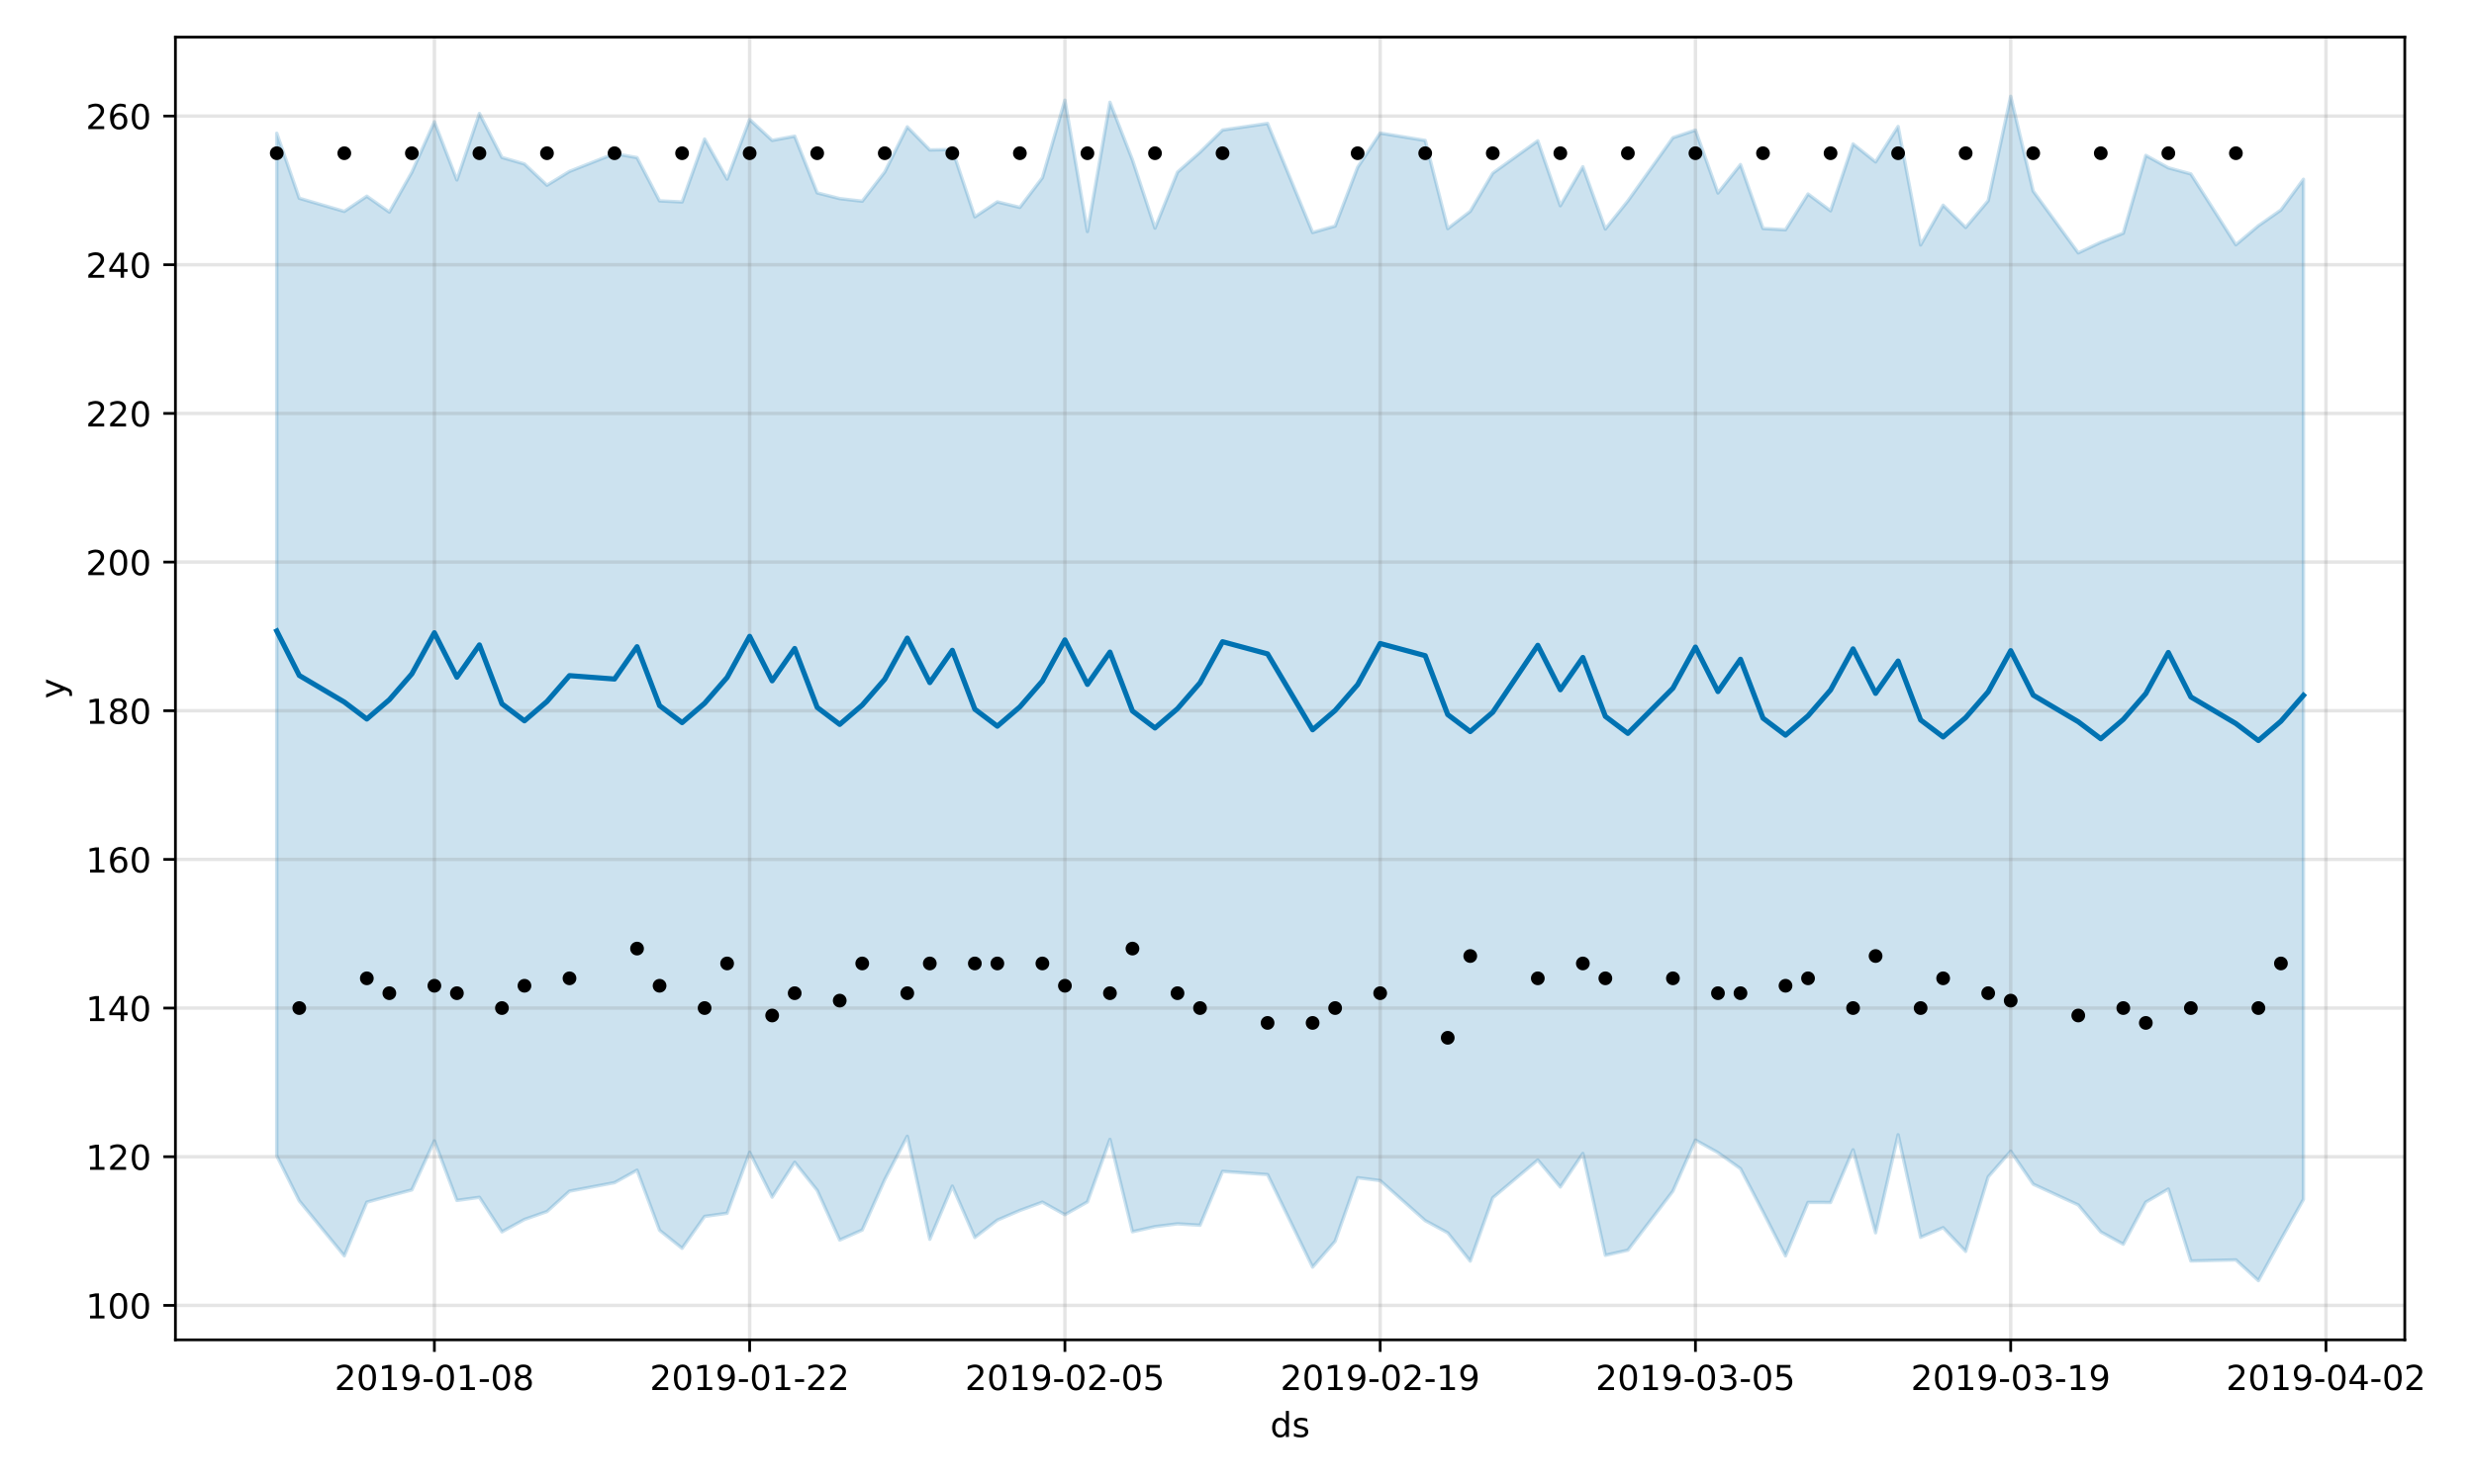 <?xml version="1.0" encoding="utf-8" standalone="no"?>
<!DOCTYPE svg PUBLIC "-//W3C//DTD SVG 1.1//EN"
  "http://www.w3.org/Graphics/SVG/1.1/DTD/svg11.dtd">
<!-- Created with matplotlib (https://matplotlib.org/) -->
<svg height="432pt" version="1.1" viewBox="0 0 720 432" width="720pt" xmlns="http://www.w3.org/2000/svg" xmlns:xlink="http://www.w3.org/1999/xlink">
 <defs>
  <style type="text/css">
*{stroke-linecap:butt;stroke-linejoin:round;}
  </style>
 </defs>
 <g id="figure_1">
  <g id="patch_1">
   <path d="M 0 432 
L 720 432 
L 720 0 
L 0 0 
z
" style="fill:#ffffff;"/>
  </g>
  <g id="axes_1">
   <g id="patch_2">
    <path d="M 51.05 390.04 
L 699.857 390.04 
L 699.857 10.8 
L 51.05 10.8 
z
" style="fill:#ffffff;"/>
   </g>
   <g id="PolyCollection_1">
    <defs>
     <path d="M 80.541 -393.209 
L 80.541 -95.554 
L 87.095 -82.423 
L 100.202 -66.427 
L 106.756 -82.04 
L 113.309 -83.859 
L 119.863 -85.616 
L 126.417 -99.89 
L 132.97 -82.552 
L 139.524 -83.457 
L 146.077 -73.407 
L 152.631 -77.008 
L 159.185 -79.308 
L 165.738 -85.247 
L 178.845 -87.72 
L 185.399 -91.35 
L 191.953 -73.863 
L 198.506 -68.61 
L 205.06 -77.896 
L 211.613 -78.804 
L 218.167 -96.562 
L 224.721 -83.508 
L 231.274 -93.653 
L 237.828 -85.471 
L 244.381 -71.022 
L 250.935 -73.932 
L 257.489 -88.592 
L 264.042 -101.22 
L 270.596 -71.238 
L 277.15 -86.71 
L 283.703 -71.751 
L 290.257 -76.815 
L 296.81 -79.624 
L 303.364 -82.043 
L 309.918 -78.396 
L 316.471 -82.118 
L 323.025 -100.315 
L 329.578 -73.434 
L 336.132 -74.921 
L 342.686 -75.733 
L 349.239 -75.33 
L 355.793 -91.004 
L 368.9 -90.073 
L 382.007 -63.14 
L 388.561 -70.668 
L 395.114 -89.161 
L 401.668 -88.326 
L 414.775 -76.675 
L 421.329 -73.113 
L 427.883 -64.884 
L 434.436 -83.313 
L 447.543 -94.318 
L 454.097 -86.462 
L 460.651 -96.212 
L 467.204 -66.58 
L 473.758 -68.073 
L 486.865 -85.263 
L 493.419 -100.103 
L 499.972 -96.468 
L 506.526 -91.793 
L 513.079 -79.246 
L 519.633 -66.414 
L 526.187 -81.972 
L 532.74 -81.949 
L 539.294 -97.284 
L 545.847 -73.132 
L 552.401 -101.666 
L 558.955 -71.816 
L 565.508 -74.627 
L 572.062 -67.72 
L 578.616 -89.408 
L 585.169 -96.887 
L 591.723 -87.276 
L 604.83 -81.223 
L 611.384 -73.386 
L 617.937 -69.796 
L 624.491 -82.052 
L 631.044 -85.859 
L 637.598 -64.921 
L 650.705 -65.234 
L 657.259 -59.198 
L 663.812 -71.152 
L 670.366 -82.851 
L 670.366 -379.813 
L 670.366 -379.813 
L 663.812 -370.865 
L 657.259 -366.285 
L 650.705 -360.753 
L 637.598 -381.367 
L 631.044 -383.144 
L 624.491 -386.764 
L 617.937 -364.112 
L 611.384 -361.471 
L 604.83 -358.385 
L 591.723 -376.355 
L 585.169 -403.962 
L 578.616 -373.572 
L 572.062 -365.783 
L 565.508 -372.261 
L 558.955 -360.691 
L 552.401 -395.176 
L 545.847 -384.862 
L 539.294 -390.101 
L 532.74 -370.632 
L 526.187 -375.525 
L 519.633 -365.119 
L 513.079 -365.488 
L 506.526 -384.091 
L 499.972 -375.816 
L 493.419 -394.117 
L 486.865 -391.916 
L 473.758 -373.518 
L 467.204 -365.336 
L 460.651 -383.45 
L 454.097 -372.119 
L 447.543 -391.014 
L 434.436 -381.596 
L 427.883 -370.476 
L 421.329 -365.451 
L 414.775 -391.121 
L 401.668 -393.26 
L 395.114 -383.301 
L 388.561 -366.193 
L 382.007 -364.325 
L 368.9 -396.062 
L 355.793 -394.152 
L 349.239 -387.694 
L 342.686 -381.879 
L 336.132 -365.598 
L 329.578 -385.443 
L 323.025 -402.229 
L 316.471 -364.607 
L 309.918 -402.827 
L 303.364 -380.262 
L 296.81 -371.632 
L 290.257 -373.236 
L 283.703 -368.878 
L 277.15 -388.482 
L 270.596 -388.353 
L 264.042 -395.07 
L 257.489 -381.932 
L 250.935 -373.429 
L 244.381 -374.192 
L 237.828 -375.856 
L 231.274 -392.356 
L 224.721 -391.139 
L 218.167 -397.221 
L 211.613 -379.859 
L 205.06 -391.538 
L 198.506 -373.211 
L 191.953 -373.528 
L 185.399 -386.115 
L 178.845 -387.281 
L 165.738 -382.111 
L 159.185 -378.083 
L 152.631 -384.273 
L 146.077 -386.167 
L 139.524 -398.963 
L 132.97 -379.614 
L 126.417 -396.546 
L 119.863 -381.872 
L 113.309 -370.26 
L 106.756 -374.88 
L 100.202 -370.462 
L 87.095 -374.293 
L 80.541 -393.209 
z
" id="md68ebc9c21" style="stroke:#0072b2;stroke-opacity:0.2;"/>
    </defs>
    <g clip-path="url(#p527ec5333d)">
     <use style="fill:#0072b2;fill-opacity:0.2;stroke:#0072b2;stroke-opacity:0.2;" x="0" xlink:href="#md68ebc9c21" y="432"/>
    </g>
   </g>
   <g id="matplotlib.axis_1">
    <g id="xtick_1">
     <g id="line2d_1">
      <path clip-path="url(#p527ec5333d)" d="M 126.417 390.04 
L 126.417 10.8 
" style="fill:none;stroke:#808080;stroke-linecap:square;stroke-opacity:0.2;"/>
     </g>
     <g id="line2d_2">
      <defs>
       <path d="M 0 0 
L 0 3.5 
" id="m0eefe147f0" style="stroke:#000000;stroke-width:0.8;"/>
      </defs>
      <g>
       <use style="stroke:#000000;stroke-width:0.8;" x="126.417" xlink:href="#m0eefe147f0" y="390.04"/>
      </g>
     </g>
     <g id="text_1">
      <!-- 2019-01-08 -->
      <defs>
       <path d="M 19.188 8.297 
L 53.609 8.297 
L 53.609 0 
L 7.328 0 
L 7.328 8.297 
Q 12.938 14.109 22.625 23.891 
Q 32.328 33.688 34.812 36.531 
Q 39.547 41.844 41.422 45.531 
Q 43.312 49.219 43.312 52.781 
Q 43.312 58.594 39.234 62.25 
Q 35.156 65.922 28.609 65.922 
Q 23.969 65.922 18.812 64.312 
Q 13.672 62.703 7.812 59.422 
L 7.812 69.391 
Q 13.766 71.781 18.938 73 
Q 24.125 74.219 28.422 74.219 
Q 39.75 74.219 46.484 68.547 
Q 53.219 62.891 53.219 53.422 
Q 53.219 48.922 51.531 44.891 
Q 49.859 40.875 45.406 35.406 
Q 44.188 33.984 37.641 27.219 
Q 31.109 20.453 19.188 8.297 
z
" id="DejaVuSans-50"/>
       <path d="M 31.781 66.406 
Q 24.172 66.406 20.328 58.906 
Q 16.5 51.422 16.5 36.375 
Q 16.5 21.391 20.328 13.891 
Q 24.172 6.391 31.781 6.391 
Q 39.453 6.391 43.281 13.891 
Q 47.125 21.391 47.125 36.375 
Q 47.125 51.422 43.281 58.906 
Q 39.453 66.406 31.781 66.406 
z
M 31.781 74.219 
Q 44.047 74.219 50.516 64.516 
Q 56.984 54.828 56.984 36.375 
Q 56.984 17.969 50.516 8.266 
Q 44.047 -1.422 31.781 -1.422 
Q 19.531 -1.422 13.062 8.266 
Q 6.594 17.969 6.594 36.375 
Q 6.594 54.828 13.062 64.516 
Q 19.531 74.219 31.781 74.219 
z
" id="DejaVuSans-48"/>
       <path d="M 12.406 8.297 
L 28.516 8.297 
L 28.516 63.922 
L 10.984 60.406 
L 10.984 69.391 
L 28.422 72.906 
L 38.281 72.906 
L 38.281 8.297 
L 54.391 8.297 
L 54.391 0 
L 12.406 0 
z
" id="DejaVuSans-49"/>
       <path d="M 10.984 1.516 
L 10.984 10.5 
Q 14.703 8.734 18.5 7.812 
Q 22.312 6.891 25.984 6.891 
Q 35.75 6.891 40.891 13.453 
Q 46.047 20.016 46.781 33.406 
Q 43.953 29.203 39.594 26.953 
Q 35.25 24.703 29.984 24.703 
Q 19.047 24.703 12.672 31.312 
Q 6.297 37.938 6.297 49.422 
Q 6.297 60.641 12.938 67.422 
Q 19.578 74.219 30.609 74.219 
Q 43.266 74.219 49.922 64.516 
Q 56.594 54.828 56.594 36.375 
Q 56.594 19.141 48.406 8.859 
Q 40.234 -1.422 26.422 -1.422 
Q 22.703 -1.422 18.891 -0.688 
Q 15.094 0.047 10.984 1.516 
z
M 30.609 32.422 
Q 37.25 32.422 41.125 36.953 
Q 45.016 41.5 45.016 49.422 
Q 45.016 57.281 41.125 61.844 
Q 37.25 66.406 30.609 66.406 
Q 23.969 66.406 20.094 61.844 
Q 16.219 57.281 16.219 49.422 
Q 16.219 41.5 20.094 36.953 
Q 23.969 32.422 30.609 32.422 
z
" id="DejaVuSans-57"/>
       <path d="M 4.891 31.391 
L 31.203 31.391 
L 31.203 23.391 
L 4.891 23.391 
z
" id="DejaVuSans-45"/>
       <path d="M 31.781 34.625 
Q 24.75 34.625 20.719 30.859 
Q 16.703 27.094 16.703 20.516 
Q 16.703 13.922 20.719 10.156 
Q 24.75 6.391 31.781 6.391 
Q 38.812 6.391 42.859 10.172 
Q 46.922 13.969 46.922 20.516 
Q 46.922 27.094 42.891 30.859 
Q 38.875 34.625 31.781 34.625 
z
M 21.922 38.812 
Q 15.578 40.375 12.031 44.719 
Q 8.5 49.078 8.5 55.328 
Q 8.5 64.062 14.719 69.141 
Q 20.953 74.219 31.781 74.219 
Q 42.672 74.219 48.875 69.141 
Q 55.078 64.062 55.078 55.328 
Q 55.078 49.078 51.531 44.719 
Q 48 40.375 41.703 38.812 
Q 48.828 37.156 52.797 32.312 
Q 56.781 27.484 56.781 20.516 
Q 56.781 9.906 50.312 4.234 
Q 43.844 -1.422 31.781 -1.422 
Q 19.734 -1.422 13.25 4.234 
Q 6.781 9.906 6.781 20.516 
Q 6.781 27.484 10.781 32.312 
Q 14.797 37.156 21.922 38.812 
z
M 18.312 54.391 
Q 18.312 48.734 21.844 45.562 
Q 25.391 42.391 31.781 42.391 
Q 38.141 42.391 41.719 45.562 
Q 45.312 48.734 45.312 54.391 
Q 45.312 60.062 41.719 63.234 
Q 38.141 66.406 31.781 66.406 
Q 25.391 66.406 21.844 63.234 
Q 18.312 60.062 18.312 54.391 
z
" id="DejaVuSans-56"/>
      </defs>
      <g transform="translate(97.359 404.638)scale(0.1 -0.1)">
       <use xlink:href="#DejaVuSans-50"/>
       <use x="63.623" xlink:href="#DejaVuSans-48"/>
       <use x="127.246" xlink:href="#DejaVuSans-49"/>
       <use x="190.869" xlink:href="#DejaVuSans-57"/>
       <use x="254.492" xlink:href="#DejaVuSans-45"/>
       <use x="290.576" xlink:href="#DejaVuSans-48"/>
       <use x="354.199" xlink:href="#DejaVuSans-49"/>
       <use x="417.822" xlink:href="#DejaVuSans-45"/>
       <use x="453.906" xlink:href="#DejaVuSans-48"/>
       <use x="517.529" xlink:href="#DejaVuSans-56"/>
      </g>
     </g>
    </g>
    <g id="xtick_2">
     <g id="line2d_3">
      <path clip-path="url(#p527ec5333d)" d="M 218.167 390.04 
L 218.167 10.8 
" style="fill:none;stroke:#808080;stroke-linecap:square;stroke-opacity:0.2;"/>
     </g>
     <g id="line2d_4">
      <g>
       <use style="stroke:#000000;stroke-width:0.8;" x="218.167" xlink:href="#m0eefe147f0" y="390.04"/>
      </g>
     </g>
     <g id="text_2">
      <!-- 2019-01-22 -->
      <g transform="translate(189.109 404.638)scale(0.1 -0.1)">
       <use xlink:href="#DejaVuSans-50"/>
       <use x="63.623" xlink:href="#DejaVuSans-48"/>
       <use x="127.246" xlink:href="#DejaVuSans-49"/>
       <use x="190.869" xlink:href="#DejaVuSans-57"/>
       <use x="254.492" xlink:href="#DejaVuSans-45"/>
       <use x="290.576" xlink:href="#DejaVuSans-48"/>
       <use x="354.199" xlink:href="#DejaVuSans-49"/>
       <use x="417.822" xlink:href="#DejaVuSans-45"/>
       <use x="453.906" xlink:href="#DejaVuSans-50"/>
       <use x="517.529" xlink:href="#DejaVuSans-50"/>
      </g>
     </g>
    </g>
    <g id="xtick_3">
     <g id="line2d_5">
      <path clip-path="url(#p527ec5333d)" d="M 309.918 390.04 
L 309.918 10.8 
" style="fill:none;stroke:#808080;stroke-linecap:square;stroke-opacity:0.2;"/>
     </g>
     <g id="line2d_6">
      <g>
       <use style="stroke:#000000;stroke-width:0.8;" x="309.918" xlink:href="#m0eefe147f0" y="390.04"/>
      </g>
     </g>
     <g id="text_3">
      <!-- 2019-02-05 -->
      <defs>
       <path d="M 10.797 72.906 
L 49.516 72.906 
L 49.516 64.594 
L 19.828 64.594 
L 19.828 46.734 
Q 21.969 47.469 24.109 47.828 
Q 26.266 48.188 28.422 48.188 
Q 40.625 48.188 47.75 41.5 
Q 54.891 34.812 54.891 23.391 
Q 54.891 11.625 47.562 5.094 
Q 40.234 -1.422 26.906 -1.422 
Q 22.312 -1.422 17.547 -0.641 
Q 12.797 0.141 7.719 1.703 
L 7.719 11.625 
Q 12.109 9.234 16.797 8.062 
Q 21.484 6.891 26.703 6.891 
Q 35.156 6.891 40.078 11.328 
Q 45.016 15.766 45.016 23.391 
Q 45.016 31 40.078 35.438 
Q 35.156 39.891 26.703 39.891 
Q 22.75 39.891 18.812 39.016 
Q 14.891 38.141 10.797 36.281 
z
" id="DejaVuSans-53"/>
      </defs>
      <g transform="translate(280.86 404.638)scale(0.1 -0.1)">
       <use xlink:href="#DejaVuSans-50"/>
       <use x="63.623" xlink:href="#DejaVuSans-48"/>
       <use x="127.246" xlink:href="#DejaVuSans-49"/>
       <use x="190.869" xlink:href="#DejaVuSans-57"/>
       <use x="254.492" xlink:href="#DejaVuSans-45"/>
       <use x="290.576" xlink:href="#DejaVuSans-48"/>
       <use x="354.199" xlink:href="#DejaVuSans-50"/>
       <use x="417.822" xlink:href="#DejaVuSans-45"/>
       <use x="453.906" xlink:href="#DejaVuSans-48"/>
       <use x="517.529" xlink:href="#DejaVuSans-53"/>
      </g>
     </g>
    </g>
    <g id="xtick_4">
     <g id="line2d_7">
      <path clip-path="url(#p527ec5333d)" d="M 401.668 390.04 
L 401.668 10.8 
" style="fill:none;stroke:#808080;stroke-linecap:square;stroke-opacity:0.2;"/>
     </g>
     <g id="line2d_8">
      <g>
       <use style="stroke:#000000;stroke-width:0.8;" x="401.668" xlink:href="#m0eefe147f0" y="390.04"/>
      </g>
     </g>
     <g id="text_4">
      <!-- 2019-02-19 -->
      <g transform="translate(372.61 404.638)scale(0.1 -0.1)">
       <use xlink:href="#DejaVuSans-50"/>
       <use x="63.623" xlink:href="#DejaVuSans-48"/>
       <use x="127.246" xlink:href="#DejaVuSans-49"/>
       <use x="190.869" xlink:href="#DejaVuSans-57"/>
       <use x="254.492" xlink:href="#DejaVuSans-45"/>
       <use x="290.576" xlink:href="#DejaVuSans-48"/>
       <use x="354.199" xlink:href="#DejaVuSans-50"/>
       <use x="417.822" xlink:href="#DejaVuSans-45"/>
       <use x="453.906" xlink:href="#DejaVuSans-49"/>
       <use x="517.529" xlink:href="#DejaVuSans-57"/>
      </g>
     </g>
    </g>
    <g id="xtick_5">
     <g id="line2d_9">
      <path clip-path="url(#p527ec5333d)" d="M 493.419 390.04 
L 493.419 10.8 
" style="fill:none;stroke:#808080;stroke-linecap:square;stroke-opacity:0.2;"/>
     </g>
     <g id="line2d_10">
      <g>
       <use style="stroke:#000000;stroke-width:0.8;" x="493.419" xlink:href="#m0eefe147f0" y="390.04"/>
      </g>
     </g>
     <g id="text_5">
      <!-- 2019-03-05 -->
      <defs>
       <path d="M 40.578 39.312 
Q 47.656 37.797 51.625 33 
Q 55.609 28.219 55.609 21.188 
Q 55.609 10.406 48.188 4.484 
Q 40.766 -1.422 27.094 -1.422 
Q 22.516 -1.422 17.656 -0.516 
Q 12.797 0.391 7.625 2.203 
L 7.625 11.719 
Q 11.719 9.328 16.594 8.109 
Q 21.484 6.891 26.812 6.891 
Q 36.078 6.891 40.938 10.547 
Q 45.797 14.203 45.797 21.188 
Q 45.797 27.641 41.281 31.266 
Q 36.766 34.906 28.719 34.906 
L 20.219 34.906 
L 20.219 43.016 
L 29.109 43.016 
Q 36.375 43.016 40.234 45.922 
Q 44.094 48.828 44.094 54.297 
Q 44.094 59.906 40.109 62.906 
Q 36.141 65.922 28.719 65.922 
Q 24.656 65.922 20.016 65.031 
Q 15.375 64.156 9.812 62.312 
L 9.812 71.094 
Q 15.438 72.656 20.344 73.438 
Q 25.25 74.219 29.594 74.219 
Q 40.828 74.219 47.359 69.109 
Q 53.906 64.016 53.906 55.328 
Q 53.906 49.266 50.438 45.094 
Q 46.969 40.922 40.578 39.312 
z
" id="DejaVuSans-51"/>
      </defs>
      <g transform="translate(464.361 404.638)scale(0.1 -0.1)">
       <use xlink:href="#DejaVuSans-50"/>
       <use x="63.623" xlink:href="#DejaVuSans-48"/>
       <use x="127.246" xlink:href="#DejaVuSans-49"/>
       <use x="190.869" xlink:href="#DejaVuSans-57"/>
       <use x="254.492" xlink:href="#DejaVuSans-45"/>
       <use x="290.576" xlink:href="#DejaVuSans-48"/>
       <use x="354.199" xlink:href="#DejaVuSans-51"/>
       <use x="417.822" xlink:href="#DejaVuSans-45"/>
       <use x="453.906" xlink:href="#DejaVuSans-48"/>
       <use x="517.529" xlink:href="#DejaVuSans-53"/>
      </g>
     </g>
    </g>
    <g id="xtick_6">
     <g id="line2d_11">
      <path clip-path="url(#p527ec5333d)" d="M 585.169 390.04 
L 585.169 10.8 
" style="fill:none;stroke:#808080;stroke-linecap:square;stroke-opacity:0.2;"/>
     </g>
     <g id="line2d_12">
      <g>
       <use style="stroke:#000000;stroke-width:0.8;" x="585.169" xlink:href="#m0eefe147f0" y="390.04"/>
      </g>
     </g>
     <g id="text_6">
      <!-- 2019-03-19 -->
      <g transform="translate(556.111 404.638)scale(0.1 -0.1)">
       <use xlink:href="#DejaVuSans-50"/>
       <use x="63.623" xlink:href="#DejaVuSans-48"/>
       <use x="127.246" xlink:href="#DejaVuSans-49"/>
       <use x="190.869" xlink:href="#DejaVuSans-57"/>
       <use x="254.492" xlink:href="#DejaVuSans-45"/>
       <use x="290.576" xlink:href="#DejaVuSans-48"/>
       <use x="354.199" xlink:href="#DejaVuSans-51"/>
       <use x="417.822" xlink:href="#DejaVuSans-45"/>
       <use x="453.906" xlink:href="#DejaVuSans-49"/>
       <use x="517.529" xlink:href="#DejaVuSans-57"/>
      </g>
     </g>
    </g>
    <g id="xtick_7">
     <g id="line2d_13">
      <path clip-path="url(#p527ec5333d)" d="M 676.92 390.04 
L 676.92 10.8 
" style="fill:none;stroke:#808080;stroke-linecap:square;stroke-opacity:0.2;"/>
     </g>
     <g id="line2d_14">
      <g>
       <use style="stroke:#000000;stroke-width:0.8;" x="676.92" xlink:href="#m0eefe147f0" y="390.04"/>
      </g>
     </g>
     <g id="text_7">
      <!-- 2019-04-02 -->
      <defs>
       <path d="M 37.797 64.312 
L 12.891 25.391 
L 37.797 25.391 
z
M 35.203 72.906 
L 47.609 72.906 
L 47.609 25.391 
L 58.016 25.391 
L 58.016 17.188 
L 47.609 17.188 
L 47.609 0 
L 37.797 0 
L 37.797 17.188 
L 4.891 17.188 
L 4.891 26.703 
z
" id="DejaVuSans-52"/>
      </defs>
      <g transform="translate(647.862 404.638)scale(0.1 -0.1)">
       <use xlink:href="#DejaVuSans-50"/>
       <use x="63.623" xlink:href="#DejaVuSans-48"/>
       <use x="127.246" xlink:href="#DejaVuSans-49"/>
       <use x="190.869" xlink:href="#DejaVuSans-57"/>
       <use x="254.492" xlink:href="#DejaVuSans-45"/>
       <use x="290.576" xlink:href="#DejaVuSans-48"/>
       <use x="354.199" xlink:href="#DejaVuSans-52"/>
       <use x="417.822" xlink:href="#DejaVuSans-45"/>
       <use x="453.906" xlink:href="#DejaVuSans-48"/>
       <use x="517.529" xlink:href="#DejaVuSans-50"/>
      </g>
     </g>
    </g>
    <g id="text_8">
     <!-- ds -->
     <defs>
      <path d="M 45.406 46.391 
L 45.406 75.984 
L 54.391 75.984 
L 54.391 0 
L 45.406 0 
L 45.406 8.203 
Q 42.578 3.328 38.25 0.953 
Q 33.938 -1.422 27.875 -1.422 
Q 17.969 -1.422 11.734 6.484 
Q 5.516 14.406 5.516 27.297 
Q 5.516 40.188 11.734 48.094 
Q 17.969 56 27.875 56 
Q 33.938 56 38.25 53.625 
Q 42.578 51.266 45.406 46.391 
z
M 14.797 27.297 
Q 14.797 17.391 18.875 11.75 
Q 22.953 6.109 30.078 6.109 
Q 37.203 6.109 41.297 11.75 
Q 45.406 17.391 45.406 27.297 
Q 45.406 37.203 41.297 42.844 
Q 37.203 48.484 30.078 48.484 
Q 22.953 48.484 18.875 42.844 
Q 14.797 37.203 14.797 27.297 
z
" id="DejaVuSans-100"/>
      <path d="M 44.281 53.078 
L 44.281 44.578 
Q 40.484 46.531 36.375 47.5 
Q 32.281 48.484 27.875 48.484 
Q 21.188 48.484 17.844 46.438 
Q 14.5 44.391 14.5 40.281 
Q 14.5 37.156 16.891 35.375 
Q 19.281 33.594 26.516 31.984 
L 29.594 31.297 
Q 39.156 29.25 43.188 25.516 
Q 47.219 21.781 47.219 15.094 
Q 47.219 7.469 41.188 3.016 
Q 35.156 -1.422 24.609 -1.422 
Q 20.219 -1.422 15.453 -0.562 
Q 10.688 0.297 5.422 2 
L 5.422 11.281 
Q 10.406 8.688 15.234 7.391 
Q 20.062 6.109 24.812 6.109 
Q 31.156 6.109 34.562 8.281 
Q 37.984 10.453 37.984 14.406 
Q 37.984 18.062 35.516 20.016 
Q 33.062 21.969 24.703 23.781 
L 21.578 24.516 
Q 13.234 26.266 9.516 29.906 
Q 5.812 33.547 5.812 39.891 
Q 5.812 47.609 11.281 51.797 
Q 16.75 56 26.812 56 
Q 31.781 56 36.172 55.266 
Q 40.578 54.547 44.281 53.078 
z
" id="DejaVuSans-115"/>
     </defs>
     <g transform="translate(369.675 418.317)scale(0.1 -0.1)">
      <use xlink:href="#DejaVuSans-100"/>
      <use x="63.477" xlink:href="#DejaVuSans-115"/>
     </g>
    </g>
   </g>
   <g id="matplotlib.axis_2">
    <g id="ytick_1">
     <g id="line2d_15">
      <path clip-path="url(#p527ec5333d)" d="M 51.05 380.006 
L 699.857 380.006 
" style="fill:none;stroke:#808080;stroke-linecap:square;stroke-opacity:0.2;"/>
     </g>
     <g id="line2d_16">
      <defs>
       <path d="M 0 0 
L -3.5 0 
" id="m41e8e4ce76" style="stroke:#000000;stroke-width:0.8;"/>
      </defs>
      <g>
       <use style="stroke:#000000;stroke-width:0.8;" x="51.05" xlink:href="#m41e8e4ce76" y="380.006"/>
      </g>
     </g>
     <g id="text_9">
      <!-- 100 -->
      <g transform="translate(24.962 383.805)scale(0.1 -0.1)">
       <use xlink:href="#DejaVuSans-49"/>
       <use x="63.623" xlink:href="#DejaVuSans-48"/>
       <use x="127.246" xlink:href="#DejaVuSans-48"/>
      </g>
     </g>
    </g>
    <g id="ytick_2">
     <g id="line2d_17">
      <path clip-path="url(#p527ec5333d)" d="M 51.05 336.728 
L 699.857 336.728 
" style="fill:none;stroke:#808080;stroke-linecap:square;stroke-opacity:0.2;"/>
     </g>
     <g id="line2d_18">
      <g>
       <use style="stroke:#000000;stroke-width:0.8;" x="51.05" xlink:href="#m41e8e4ce76" y="336.728"/>
      </g>
     </g>
     <g id="text_10">
      <!-- 120 -->
      <g transform="translate(24.962 340.528)scale(0.1 -0.1)">
       <use xlink:href="#DejaVuSans-49"/>
       <use x="63.623" xlink:href="#DejaVuSans-50"/>
       <use x="127.246" xlink:href="#DejaVuSans-48"/>
      </g>
     </g>
    </g>
    <g id="ytick_3">
     <g id="line2d_19">
      <path clip-path="url(#p527ec5333d)" d="M 51.05 293.451 
L 699.857 293.451 
" style="fill:none;stroke:#808080;stroke-linecap:square;stroke-opacity:0.2;"/>
     </g>
     <g id="line2d_20">
      <g>
       <use style="stroke:#000000;stroke-width:0.8;" x="51.05" xlink:href="#m41e8e4ce76" y="293.451"/>
      </g>
     </g>
     <g id="text_11">
      <!-- 140 -->
      <g transform="translate(24.962 297.25)scale(0.1 -0.1)">
       <use xlink:href="#DejaVuSans-49"/>
       <use x="63.623" xlink:href="#DejaVuSans-52"/>
       <use x="127.246" xlink:href="#DejaVuSans-48"/>
      </g>
     </g>
    </g>
    <g id="ytick_4">
     <g id="line2d_21">
      <path clip-path="url(#p527ec5333d)" d="M 51.05 250.173 
L 699.857 250.173 
" style="fill:none;stroke:#808080;stroke-linecap:square;stroke-opacity:0.2;"/>
     </g>
     <g id="line2d_22">
      <g>
       <use style="stroke:#000000;stroke-width:0.8;" x="51.05" xlink:href="#m41e8e4ce76" y="250.173"/>
      </g>
     </g>
     <g id="text_12">
      <!-- 160 -->
      <defs>
       <path d="M 33.016 40.375 
Q 26.375 40.375 22.484 35.828 
Q 18.609 31.297 18.609 23.391 
Q 18.609 15.531 22.484 10.953 
Q 26.375 6.391 33.016 6.391 
Q 39.656 6.391 43.531 10.953 
Q 47.406 15.531 47.406 23.391 
Q 47.406 31.297 43.531 35.828 
Q 39.656 40.375 33.016 40.375 
z
M 52.594 71.297 
L 52.594 62.312 
Q 48.875 64.062 45.094 64.984 
Q 41.312 65.922 37.594 65.922 
Q 27.828 65.922 22.672 59.328 
Q 17.531 52.734 16.797 39.406 
Q 19.672 43.656 24.016 45.922 
Q 28.375 48.188 33.594 48.188 
Q 44.578 48.188 50.953 41.516 
Q 57.328 34.859 57.328 23.391 
Q 57.328 12.156 50.688 5.359 
Q 44.047 -1.422 33.016 -1.422 
Q 20.359 -1.422 13.672 8.266 
Q 6.984 17.969 6.984 36.375 
Q 6.984 53.656 15.188 63.938 
Q 23.391 74.219 37.203 74.219 
Q 40.922 74.219 44.703 73.484 
Q 48.484 72.75 52.594 71.297 
z
" id="DejaVuSans-54"/>
      </defs>
      <g transform="translate(24.962 253.972)scale(0.1 -0.1)">
       <use xlink:href="#DejaVuSans-49"/>
       <use x="63.623" xlink:href="#DejaVuSans-54"/>
       <use x="127.246" xlink:href="#DejaVuSans-48"/>
      </g>
     </g>
    </g>
    <g id="ytick_5">
     <g id="line2d_23">
      <path clip-path="url(#p527ec5333d)" d="M 51.05 206.895 
L 699.857 206.895 
" style="fill:none;stroke:#808080;stroke-linecap:square;stroke-opacity:0.2;"/>
     </g>
     <g id="line2d_24">
      <g>
       <use style="stroke:#000000;stroke-width:0.8;" x="51.05" xlink:href="#m41e8e4ce76" y="206.895"/>
      </g>
     </g>
     <g id="text_13">
      <!-- 180 -->
      <g transform="translate(24.962 210.694)scale(0.1 -0.1)">
       <use xlink:href="#DejaVuSans-49"/>
       <use x="63.623" xlink:href="#DejaVuSans-56"/>
       <use x="127.246" xlink:href="#DejaVuSans-48"/>
      </g>
     </g>
    </g>
    <g id="ytick_6">
     <g id="line2d_25">
      <path clip-path="url(#p527ec5333d)" d="M 51.05 163.617 
L 699.857 163.617 
" style="fill:none;stroke:#808080;stroke-linecap:square;stroke-opacity:0.2;"/>
     </g>
     <g id="line2d_26">
      <g>
       <use style="stroke:#000000;stroke-width:0.8;" x="51.05" xlink:href="#m41e8e4ce76" y="163.617"/>
      </g>
     </g>
     <g id="text_14">
      <!-- 200 -->
      <g transform="translate(24.962 167.416)scale(0.1 -0.1)">
       <use xlink:href="#DejaVuSans-50"/>
       <use x="63.623" xlink:href="#DejaVuSans-48"/>
       <use x="127.246" xlink:href="#DejaVuSans-48"/>
      </g>
     </g>
    </g>
    <g id="ytick_7">
     <g id="line2d_27">
      <path clip-path="url(#p527ec5333d)" d="M 51.05 120.339 
L 699.857 120.339 
" style="fill:none;stroke:#808080;stroke-linecap:square;stroke-opacity:0.2;"/>
     </g>
     <g id="line2d_28">
      <g>
       <use style="stroke:#000000;stroke-width:0.8;" x="51.05" xlink:href="#m41e8e4ce76" y="120.339"/>
      </g>
     </g>
     <g id="text_15">
      <!-- 220 -->
      <g transform="translate(24.962 124.138)scale(0.1 -0.1)">
       <use xlink:href="#DejaVuSans-50"/>
       <use x="63.623" xlink:href="#DejaVuSans-50"/>
       <use x="127.246" xlink:href="#DejaVuSans-48"/>
      </g>
     </g>
    </g>
    <g id="ytick_8">
     <g id="line2d_29">
      <path clip-path="url(#p527ec5333d)" d="M 51.05 77.061 
L 699.857 77.061 
" style="fill:none;stroke:#808080;stroke-linecap:square;stroke-opacity:0.2;"/>
     </g>
     <g id="line2d_30">
      <g>
       <use style="stroke:#000000;stroke-width:0.8;" x="51.05" xlink:href="#m41e8e4ce76" y="77.061"/>
      </g>
     </g>
     <g id="text_16">
      <!-- 240 -->
      <g transform="translate(24.962 80.861)scale(0.1 -0.1)">
       <use xlink:href="#DejaVuSans-50"/>
       <use x="63.623" xlink:href="#DejaVuSans-52"/>
       <use x="127.246" xlink:href="#DejaVuSans-48"/>
      </g>
     </g>
    </g>
    <g id="ytick_9">
     <g id="line2d_31">
      <path clip-path="url(#p527ec5333d)" d="M 51.05 33.784 
L 699.857 33.784 
" style="fill:none;stroke:#808080;stroke-linecap:square;stroke-opacity:0.2;"/>
     </g>
     <g id="line2d_32">
      <g>
       <use style="stroke:#000000;stroke-width:0.8;" x="51.05" xlink:href="#m41e8e4ce76" y="33.784"/>
      </g>
     </g>
     <g id="text_17">
      <!-- 260 -->
      <g transform="translate(24.962 37.583)scale(0.1 -0.1)">
       <use xlink:href="#DejaVuSans-50"/>
       <use x="63.623" xlink:href="#DejaVuSans-54"/>
       <use x="127.246" xlink:href="#DejaVuSans-48"/>
      </g>
     </g>
    </g>
    <g id="text_18">
     <!-- y -->
     <defs>
      <path d="M 32.172 -5.078 
Q 28.375 -14.844 24.75 -17.812 
Q 21.141 -20.797 15.094 -20.797 
L 7.906 -20.797 
L 7.906 -13.281 
L 13.188 -13.281 
Q 16.891 -13.281 18.938 -11.516 
Q 21 -9.766 23.484 -3.219 
L 25.094 0.875 
L 2.984 54.688 
L 12.5 54.688 
L 29.594 11.922 
L 46.688 54.688 
L 56.203 54.688 
z
" id="DejaVuSans-121"/>
     </defs>
     <g transform="translate(18.883 203.379)rotate(-90)scale(0.1 -0.1)">
      <use xlink:href="#DejaVuSans-121"/>
     </g>
    </g>
   </g>
   <g id="line2d_33">
    <defs>
     <path d="M 0 1.5 
C 0.398 1.5 0.779 1.342 1.061 1.061 
C 1.342 0.779 1.5 0.398 1.5 0 
C 1.5 -0.398 1.342 -0.779 1.061 -1.061 
C 0.779 -1.342 0.398 -1.5 0 -1.5 
C -0.398 -1.5 -0.779 -1.342 -1.061 -1.061 
C -1.342 -0.779 -1.5 -0.398 -1.5 0 
C -1.5 0.398 -1.342 0.779 -1.061 1.061 
C -0.779 1.342 -0.398 1.5 0 1.5 
z
" id="m9323603e43" style="stroke:#000000;"/>
    </defs>
    <g clip-path="url(#p527ec5333d)">
     <use style="stroke:#000000;" x="80.541" xlink:href="#m9323603e43" y="44.603"/>
     <use style="stroke:#000000;" x="87.095" xlink:href="#m9323603e43" y="293.451"/>
     <use style="stroke:#000000;" x="100.202" xlink:href="#m9323603e43" y="44.603"/>
     <use style="stroke:#000000;" x="106.756" xlink:href="#m9323603e43" y="284.795"/>
     <use style="stroke:#000000;" x="113.309" xlink:href="#m9323603e43" y="289.123"/>
     <use style="stroke:#000000;" x="119.863" xlink:href="#m9323603e43" y="44.603"/>
     <use style="stroke:#000000;" x="126.417" xlink:href="#m9323603e43" y="286.959"/>
     <use style="stroke:#000000;" x="132.97" xlink:href="#m9323603e43" y="289.123"/>
     <use style="stroke:#000000;" x="139.524" xlink:href="#m9323603e43" y="44.603"/>
     <use style="stroke:#000000;" x="146.077" xlink:href="#m9323603e43" y="293.451"/>
     <use style="stroke:#000000;" x="152.631" xlink:href="#m9323603e43" y="286.959"/>
     <use style="stroke:#000000;" x="159.185" xlink:href="#m9323603e43" y="44.603"/>
     <use style="stroke:#000000;" x="165.738" xlink:href="#m9323603e43" y="284.795"/>
     <use style="stroke:#000000;" x="178.845" xlink:href="#m9323603e43" y="44.603"/>
     <use style="stroke:#000000;" x="185.399" xlink:href="#m9323603e43" y="276.139"/>
     <use style="stroke:#000000;" x="191.953" xlink:href="#m9323603e43" y="286.959"/>
     <use style="stroke:#000000;" x="198.506" xlink:href="#m9323603e43" y="44.603"/>
     <use style="stroke:#000000;" x="205.06" xlink:href="#m9323603e43" y="293.451"/>
     <use style="stroke:#000000;" x="211.613" xlink:href="#m9323603e43" y="280.467"/>
     <use style="stroke:#000000;" x="218.167" xlink:href="#m9323603e43" y="44.603"/>
     <use style="stroke:#000000;" x="224.721" xlink:href="#m9323603e43" y="295.614"/>
     <use style="stroke:#000000;" x="231.274" xlink:href="#m9323603e43" y="289.123"/>
     <use style="stroke:#000000;" x="237.828" xlink:href="#m9323603e43" y="44.603"/>
     <use style="stroke:#000000;" x="244.381" xlink:href="#m9323603e43" y="291.287"/>
     <use style="stroke:#000000;" x="250.935" xlink:href="#m9323603e43" y="280.467"/>
     <use style="stroke:#000000;" x="257.489" xlink:href="#m9323603e43" y="44.603"/>
     <use style="stroke:#000000;" x="264.042" xlink:href="#m9323603e43" y="289.123"/>
     <use style="stroke:#000000;" x="270.596" xlink:href="#m9323603e43" y="280.467"/>
     <use style="stroke:#000000;" x="277.15" xlink:href="#m9323603e43" y="44.603"/>
     <use style="stroke:#000000;" x="283.703" xlink:href="#m9323603e43" y="280.467"/>
     <use style="stroke:#000000;" x="290.257" xlink:href="#m9323603e43" y="280.467"/>
     <use style="stroke:#000000;" x="296.81" xlink:href="#m9323603e43" y="44.603"/>
     <use style="stroke:#000000;" x="303.364" xlink:href="#m9323603e43" y="280.467"/>
     <use style="stroke:#000000;" x="309.918" xlink:href="#m9323603e43" y="286.959"/>
     <use style="stroke:#000000;" x="316.471" xlink:href="#m9323603e43" y="44.603"/>
     <use style="stroke:#000000;" x="323.025" xlink:href="#m9323603e43" y="289.123"/>
     <use style="stroke:#000000;" x="329.578" xlink:href="#m9323603e43" y="276.139"/>
     <use style="stroke:#000000;" x="336.132" xlink:href="#m9323603e43" y="44.603"/>
     <use style="stroke:#000000;" x="342.686" xlink:href="#m9323603e43" y="289.123"/>
     <use style="stroke:#000000;" x="349.239" xlink:href="#m9323603e43" y="293.451"/>
     <use style="stroke:#000000;" x="355.793" xlink:href="#m9323603e43" y="44.603"/>
     <use style="stroke:#000000;" x="368.9" xlink:href="#m9323603e43" y="297.778"/>
     <use style="stroke:#000000;" x="382.007" xlink:href="#m9323603e43" y="297.778"/>
     <use style="stroke:#000000;" x="388.561" xlink:href="#m9323603e43" y="293.451"/>
     <use style="stroke:#000000;" x="395.114" xlink:href="#m9323603e43" y="44.603"/>
     <use style="stroke:#000000;" x="401.668" xlink:href="#m9323603e43" y="289.123"/>
     <use style="stroke:#000000;" x="414.775" xlink:href="#m9323603e43" y="44.603"/>
     <use style="stroke:#000000;" x="421.329" xlink:href="#m9323603e43" y="302.106"/>
     <use style="stroke:#000000;" x="427.883" xlink:href="#m9323603e43" y="278.303"/>
     <use style="stroke:#000000;" x="434.436" xlink:href="#m9323603e43" y="44.603"/>
     <use style="stroke:#000000;" x="447.543" xlink:href="#m9323603e43" y="284.795"/>
     <use style="stroke:#000000;" x="454.097" xlink:href="#m9323603e43" y="44.603"/>
     <use style="stroke:#000000;" x="460.651" xlink:href="#m9323603e43" y="280.467"/>
     <use style="stroke:#000000;" x="467.204" xlink:href="#m9323603e43" y="284.795"/>
     <use style="stroke:#000000;" x="473.758" xlink:href="#m9323603e43" y="44.603"/>
     <use style="stroke:#000000;" x="486.865" xlink:href="#m9323603e43" y="284.795"/>
     <use style="stroke:#000000;" x="493.419" xlink:href="#m9323603e43" y="44.603"/>
     <use style="stroke:#000000;" x="499.972" xlink:href="#m9323603e43" y="289.123"/>
     <use style="stroke:#000000;" x="506.526" xlink:href="#m9323603e43" y="289.123"/>
     <use style="stroke:#000000;" x="513.079" xlink:href="#m9323603e43" y="44.603"/>
     <use style="stroke:#000000;" x="519.633" xlink:href="#m9323603e43" y="286.959"/>
     <use style="stroke:#000000;" x="526.187" xlink:href="#m9323603e43" y="284.795"/>
     <use style="stroke:#000000;" x="532.74" xlink:href="#m9323603e43" y="44.603"/>
     <use style="stroke:#000000;" x="539.294" xlink:href="#m9323603e43" y="293.451"/>
     <use style="stroke:#000000;" x="545.847" xlink:href="#m9323603e43" y="278.303"/>
     <use style="stroke:#000000;" x="552.401" xlink:href="#m9323603e43" y="44.603"/>
     <use style="stroke:#000000;" x="558.955" xlink:href="#m9323603e43" y="293.451"/>
     <use style="stroke:#000000;" x="565.508" xlink:href="#m9323603e43" y="284.795"/>
     <use style="stroke:#000000;" x="572.062" xlink:href="#m9323603e43" y="44.603"/>
     <use style="stroke:#000000;" x="578.616" xlink:href="#m9323603e43" y="289.123"/>
     <use style="stroke:#000000;" x="585.169" xlink:href="#m9323603e43" y="291.287"/>
     <use style="stroke:#000000;" x="591.723" xlink:href="#m9323603e43" y="44.603"/>
     <use style="stroke:#000000;" x="604.83" xlink:href="#m9323603e43" y="295.614"/>
     <use style="stroke:#000000;" x="611.384" xlink:href="#m9323603e43" y="44.603"/>
     <use style="stroke:#000000;" x="617.937" xlink:href="#m9323603e43" y="293.451"/>
     <use style="stroke:#000000;" x="624.491" xlink:href="#m9323603e43" y="297.778"/>
     <use style="stroke:#000000;" x="631.044" xlink:href="#m9323603e43" y="44.603"/>
     <use style="stroke:#000000;" x="637.598" xlink:href="#m9323603e43" y="293.451"/>
     <use style="stroke:#000000;" x="650.705" xlink:href="#m9323603e43" y="44.603"/>
     <use style="stroke:#000000;" x="657.259" xlink:href="#m9323603e43" y="293.451"/>
     <use style="stroke:#000000;" x="663.812" xlink:href="#m9323603e43" y="280.467"/>
    </g>
   </g>
   <g id="line2d_34">
    <path clip-path="url(#p527ec5333d)" d="M 80.541 183.677 
L 87.095 196.623 
L 100.202 204.366 
L 106.756 209.31 
L 113.309 203.689 
L 119.863 196.159 
L 126.417 184.198 
L 132.97 197.145 
L 139.524 187.74 
L 146.077 204.888 
L 152.631 209.832 
L 159.185 204.21 
L 165.738 196.68 
L 178.845 197.667 
L 185.399 188.262 
L 191.953 205.409 
L 198.506 210.353 
L 205.06 204.732 
L 211.613 197.202 
L 218.167 185.242 
L 224.721 198.188 
L 231.274 188.783 
L 237.828 205.931 
L 244.381 210.875 
L 250.935 205.254 
L 257.489 197.724 
L 264.042 185.763 
L 270.596 198.71 
L 277.15 189.305 
L 283.703 206.453 
L 290.257 211.397 
L 296.81 205.775 
L 303.364 198.245 
L 309.918 186.285 
L 316.471 199.232 
L 323.025 189.827 
L 329.578 206.974 
L 336.132 211.918 
L 342.686 206.297 
L 349.239 198.767 
L 355.793 186.807 
L 368.9 190.348 
L 382.007 212.44 
L 388.561 206.819 
L 395.114 199.289 
L 401.668 187.328 
L 414.775 190.87 
L 421.329 208.018 
L 427.883 212.962 
L 434.436 207.34 
L 447.543 187.85 
L 454.097 200.797 
L 460.651 191.392 
L 467.204 208.539 
L 473.758 213.484 
L 486.865 200.332 
L 493.419 188.372 
L 499.972 201.318 
L 506.526 191.914 
L 513.079 209.061 
L 519.633 214.005 
L 526.187 208.384 
L 532.74 200.854 
L 539.294 188.893 
L 545.847 201.84 
L 552.401 192.435 
L 558.955 209.583 
L 565.508 214.527 
L 572.062 208.906 
L 578.616 201.376 
L 585.169 189.415 
L 591.723 202.362 
L 604.83 210.104 
L 611.384 215.049 
L 617.937 209.427 
L 624.491 201.897 
L 631.044 189.937 
L 637.598 202.883 
L 650.705 210.626 
L 657.259 215.57 
L 663.812 209.949 
L 670.366 202.419 
" style="fill:none;stroke:#0072b2;stroke-linecap:square;stroke-width:1.5;"/>
   </g>
   <g id="patch_3">
    <path d="M 51.05 390.04 
L 51.05 10.8 
" style="fill:none;stroke:#000000;stroke-linecap:square;stroke-linejoin:miter;stroke-width:0.8;"/>
   </g>
   <g id="patch_4">
    <path d="M 699.857 390.04 
L 699.857 10.8 
" style="fill:none;stroke:#000000;stroke-linecap:square;stroke-linejoin:miter;stroke-width:0.8;"/>
   </g>
   <g id="patch_5">
    <path d="M 51.05 390.04 
L 699.857 390.04 
" style="fill:none;stroke:#000000;stroke-linecap:square;stroke-linejoin:miter;stroke-width:0.8;"/>
   </g>
   <g id="patch_6">
    <path d="M 51.05 10.8 
L 699.857 10.8 
" style="fill:none;stroke:#000000;stroke-linecap:square;stroke-linejoin:miter;stroke-width:0.8;"/>
   </g>
  </g>
 </g>
 <defs>
  <clipPath id="p527ec5333d">
   <rect height="379.24" width="648.807" x="51.05" y="10.8"/>
  </clipPath>
 </defs>
</svg>

